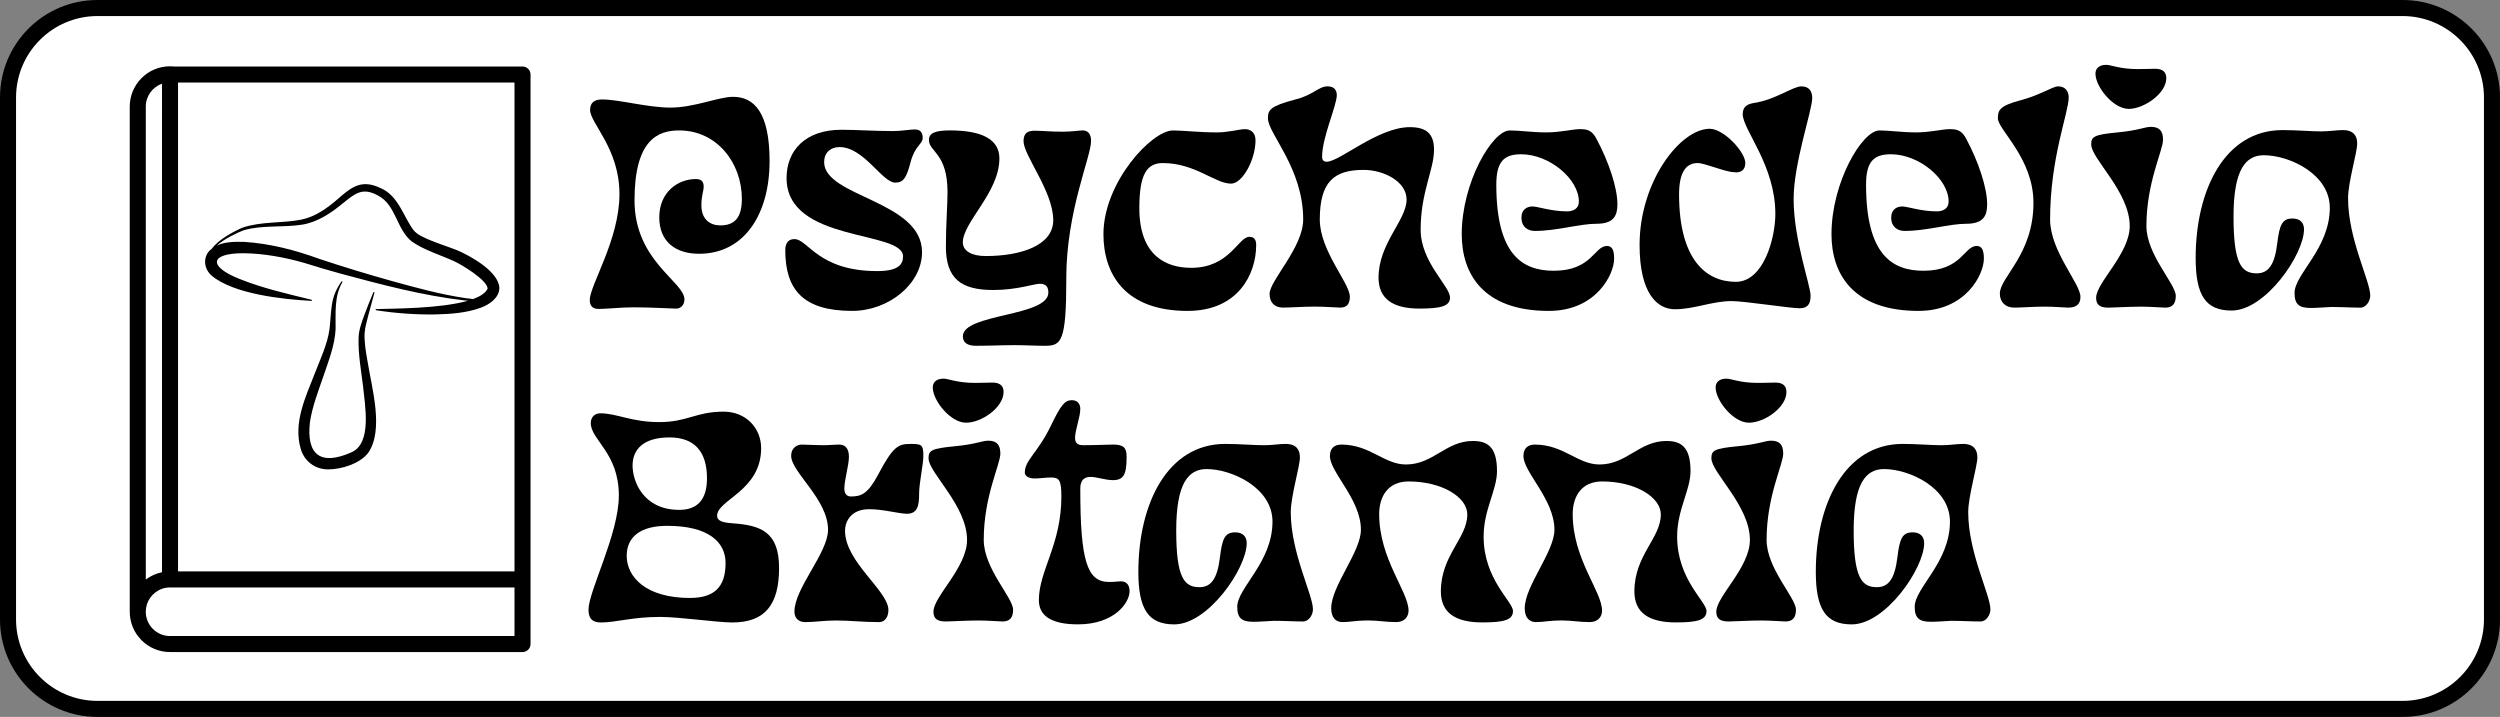 <?xml version="1.0" encoding="UTF-8"?><svg xmlns="http://www.w3.org/2000/svg" viewBox="0 0 1090.63 312.76"><rect x="0" y="0" width="1090.63" height="312.76" fill="#808080" stroke="none"/><defs><style>.d{fill:#fff;}</style></defs><g id="a"/><g id="b"><g id="c"><g><g><rect class="d" x="3.5" y="3.5" width="1083.63" height="305.76" rx="39.02" ry="39.02"/><path d="M1048.11,7c19.58,0,35.52,15.93,35.52,35.52v227.72c0,19.58-15.93,35.52-35.52,35.52H42.52c-19.58,0-35.52-15.93-35.52-35.52V42.52C7,22.93,22.93,7,42.52,7h1005.6m0-7H42.52C19.03,0,0,19.03,0,42.52v227.72c0,23.48,19.03,42.52,42.52,42.52h1005.6c23.48,0,42.52-19.03,42.52-42.52V42.52c0-23.48-19.03-42.52-42.52-42.52h0Z"/></g><g><path d="M92.33,120.25c9.57,8.05,31.15,10.36,43.5,11.01,.29,.02,.36-.45,.06-.5-10.65-2.6-21.34-5.04-31.46-9.1-13.6-5.39-13.1-11.22,1.86-11.19,8.8,.1,17.95,1.78,26.52,4.24,5.22,1.68,10.63,3.23,15.9,4.69,17.77,4.79,35.66,9.54,53.98,11.67,.49,.04,.98,.08,1.47,.12-12.07,3.5-32.83,3.4-40.06,3.65-.3,0-.34,.44-.04,.5,8.53,1.33,17.16,1.96,25.86,1.83,6.6-.17,13.37-.6,19.73-2.89,3.71-1.34,8.08-4.18,8.21-8.65-.3-7.12-12.39-13.86-18.24-16.38-4.13-1.64-8.2-2.9-12.06-4.5-2.74-1.22-5.4-2.18-7.24-4.46-4.32-5.85-6.51-14.77-14.01-18.1-8.32-4.09-12.65-.92-18.89,4.59-4.79,4.14-9.9,7.81-16.1,9.06-8.4,1.61-17.3,.68-25.54,3.47-3.51,1.5-10.41,5.1-13.3,9.12-.37,.29-.74,.6-1.09,.94-3.04,3.26-2.25,8.16,.94,10.86Zm13.88-19.77c8.22-2.41,17.03-1.14,25.5-2.46,6.62-1.03,12.52-4.93,17.51-9.04,5.45-4.37,8.67-7.48,15.55-3.75,8.08,4.06,8.13,14.92,15.02,20.24,5.54,3.77,12.07,5.65,17.9,8.3,3.46,1.46,15.11,8.52,15.02,12.2-.91,1.87-3.18,3.33-6.28,4.48-1.22-.14-2.44-.31-3.61-.43-10.87-1.64-21.5-4.55-32.09-7.49-10.59-2.96-21.12-6.15-31.54-9.64-10.57-3.83-21.48-6.68-32.76-7.37-3.9-.08-8.24-.12-11.87,1.63,3.34-3.01,8.72-5.53,11.65-6.67Z"/><path d="M159.07,145.31c.14-2.49,.93-4.91,1.51-7.38,.9-3.41,1.83-6.83,2.77-10.24,.09-.3-.37-.43-.47-.16-1.36,3.25-2.68,6.51-3.9,9.81-1.22,3.3-2.51,6.71-2.55,10.27-.18,7.08,1.12,14.05,1.97,21.03,.77,7.99,4.03,24.88-5.17,28.71-13.29,5.91-19.66,1.16-18.02-13.22,1.06-6.91,3.66-13.52,5.92-20.12,2.24-6.66,4.93-13.33,5.28-20.45,.09-6.94-.7-14.24,2.96-20.47,.16-.28-.26-.51-.43-.26-2.09,2.96-3.59,6.32-4.14,10.09-.56,3.59-.64,7.19-1.04,10.56-.86,6.55-3.93,12.95-6.35,19.22-4.03,10.38-9.6,21.71-6.19,33.22,1.56,5.26,6.18,8.87,11.96,8.85,5.8-.02,13.73-2.44,17.38-7.14,7.09-10.03,1.56-28.59-.19-39.84-.77-4.23-1.47-8.31-1.33-12.47Z"/><path d="M227.95,29.01H75.91c-.57-.06-1.15-.09-1.74-.09-9.69,0-17.57,7.89-17.57,17.59v220.29s0,.05,0,.07c0,9.7,7.88,17.59,17.57,17.59H227.95c1.93,0,3.5-1.57,3.5-3.5V32.51c0-1.93-1.57-3.5-3.5-3.5Zm-3.5,220.27H77.67V36.01H224.45V249.28ZM63.6,46.51c0-4.61,2.96-8.55,7.07-10V249.63h0c-.61,.13-1.21,.29-1.8,.48-.19,.06-.37,.14-.56,.2-.39,.14-.79,.29-1.17,.45-.22,.09-.42,.2-.63,.3-.34,.17-.68,.34-1,.53-.21,.12-.42,.25-.63,.38-.31,.2-.62,.4-.92,.62-.12,.08-.24,.15-.35,.24V46.51Zm160.84,230.96H74.17c-5.8,0-10.52-4.7-10.57-10.51,0-.05,0-.1,0-.16,0-1.09,.18-2.14,.49-3.13,1.36-4.28,5.37-7.4,10.07-7.4H224.45v21.19Z"/><path d="M319.38,228.26c-4.13-.29-6.55-1-6.55-3.27,0-6.98,19.22-10.82,19.22-29.47,0-8.68-6.55-15.94-16.37-15.94-12.1,0-15.8,4.56-28.05,4.56s-18.51-3.84-25.77-3.84c-2.28,0-4.13,1.57-4.13,4.27,0,7.4,12.24,12.96,12.24,31.6,0,16.8-13.24,41.71-13.24,49.83,0,4.41,2.28,5.55,5.41,5.55,6.69,0,13.67-2.42,25.77-2.42,8.54,0,24.91,2.42,31.6,2.42,14.38,0,20.36-7.97,20.36-23.77s-7.97-18.65-20.5-19.5Zm-27.33-37.44c10.96,0,16.37,6.26,16.37,17.8,0,8.83-3.7,13.81-12.1,13.81-15.66,0-20.36-12.39-20.36-19.36s4.7-12.24,16.09-12.24Zm8.97,70.04c-19.36,0-27.62-9.25-27.62-18.37,0-8.26,5.98-13.1,17.65-13.1,18.08,0,25.48,7.12,25.48,16.23,0,10.82-5.27,15.23-15.52,15.23Z"/><path d="M397.25,193.67c-5.27,0-7.54,.85-14.09,13.24-4.56,8.68-7.54,9.68-11.96,9.68-1.99,0-2.85-1.42-2.85-3.42,0-3.84,1.99-10.11,1.99-13.95,0-3.27-1.42-5.27-4.13-5.27-2.14,0-4.56,.28-7.26,.28-2.85,0-7.26-.28-9.11-.28-2.28,0-4.7,1.57-4.7,4.84,0,7.26,16.09,18.93,16.09,32.32,0,10.11-14.66,25.48-14.66,35.73,0,2.99,1.99,4.56,4.7,4.56,4.27,0,8.11-.71,13.52-.71,6.12,0,11.53,.71,18.65,.71,2.85,0,4.13-2.56,4.13-5.27,0-8.4-18.93-20.93-18.93-34.59,0-3.99,2.56-9.4,10.54-9.4,6.26,0,12.96,1.99,16.51,1.99,4.7,0,5.27-3.84,5.27-8.68s1.85-12.67,1.85-16.66c0-4.84-.85-5.12-5.55-5.12Z"/><path d="M436.4,197.8c0-3.56-1.42-5.55-5.27-5.55-2.71,0-5.41,1.57-14.52,2.42-10.39,1-11.53,1.85-11.53,5.27,0,6.26,16.8,20.64,16.8,35.59,0,12.1-14.66,24.63-14.66,31.32,0,2.99,1.57,4.27,5.41,4.27,2.14,0,8.83-.43,14.24-.43,4.13,0,9.25,.43,10.54,.43,2.99,0,4.56-1.57,4.56-5.12,0-5.27-12.81-17.94-12.81-30.47,0-19.08,7.26-32.89,7.26-37.73Z"/><path d="M437.82,171.03c0-2.56-1.42-4.13-4.84-4.13-1.71,0-4.27,.14-7.55,.14-7.97,0-11.67-1.85-13.81-1.85-3.42,0-4.7,1.85-4.7,3.84,0,5.69,7.69,15.38,14.52,15.38s16.37-6.69,16.37-13.38Z"/><path d="M488.93,253.6c-1.14,0-2.42,.28-5.12,.28-9.54,0-12.53-9.11-12.53-40.72,0-3.7,1.71-5.12,4.55-5.12,2.42,0,6.41,1.42,9.68,1.42,4.7,0,5.98-2.42,5.98-10.25,0-3.99-1.42-5.27-5.98-5.27-1.99,0-7.26,.28-12.81,.28-2.42,0-3.7-.71-3.7-3.27,0-3.27,2.28-8.97,2.28-12.53,0-1.99-1-3.84-3.7-3.84-3.13,0-4.84,2.28-9.11,11.1-5.84,12.1-11.39,14.95-11.39,20.5,0,1.28,1.42,2.56,4.27,2.56,1.85,0,5.27-.43,6.98-.43,3.56,0,4.7,.71,4.7,8.26,0,21.07-9.82,32.32-9.82,45.27,0,7.55,6.69,10.54,17.08,10.54,15.66,0,22.49-9.25,22.49-14.52,0-1.85-.71-4.27-3.84-4.27Z"/><path d="M567.08,199.5c0-3.13-1.42-5.84-6.26-5.84-2.99,0-5.55,.57-9.4,.57-4.56,0-10.68-.57-16.94-.57-25.06,0-37.87,25.91-37.87,55.81,0,16.37,4.41,22.92,15.66,22.92,14.81,0,31.61-24.49,31.61-35.45,0-2.85-1.71-4.7-4.98-4.7-4.41,0-5.69,2.42-6.69,10.82-1.14,9.4-3.84,13.1-8.97,13.1-6.69,0-10.11-4.27-10.11-24.77s5.27-26.76,13.24-26.76c10.96,0,28.76,8.12,28.76,22.92,0,17.8-15.38,28.9-15.38,37.16,0,5.12,2.14,6.55,7.12,6.55,2.56,0,5.69-.29,8.83-.43,4.27,0,8.97,.29,12.81,.29,2.42,0,4.27-2.85,4.27-5.27,0-6.41-9.68-24.63-9.68-42.42,0-6.98,3.99-19.93,3.99-23.92Z"/><path d="M653.07,205.48c0-10.82-4.41-13.1-10.54-13.1-11.82,0-17.23,10.25-29.18,10.25-9.54,0-15.66-8.68-28.19-8.68-2.99,0-4.98,1.57-4.98,4.98,0,7.12,13.52,18.93,13.52,32.17,0,9.68-12.96,24.49-12.96,34.31,0,3.99,1.99,5.98,4.84,5.98,3.84,0,5.27-.71,11.67-.71,3.84,0,7.4,.71,11.82,.71,3.7,0,5.41-2.42,5.41-4.98,0-8.4-12.81-22.49-12.81-42.14,0-7.69,3.84-14.24,12.81-14.24,14.52,0,25.63,6.83,25.63,14.38,0,10.39-11.53,17.79-11.53,33.6,0,9.25,6.26,13.52,18.08,13.52,9.68,0,13.38-1.14,13.38-4.98,0-4.13-12.81-13.81-12.81-32.46,0-11.82,5.84-20.22,5.84-28.62Z"/><path d="M737.49,205.48c0-10.82-4.41-13.1-10.54-13.1-11.82,0-17.23,10.25-29.18,10.25-9.54,0-15.66-8.68-28.19-8.68-2.99,0-4.98,1.57-4.98,4.98,0,7.12,13.52,18.93,13.52,32.17,0,9.68-12.96,24.49-12.96,34.31,0,3.99,1.99,5.98,4.84,5.98,3.84,0,5.27-.71,11.67-.71,3.84,0,7.4,.71,11.82,.71,3.7,0,5.41-2.42,5.41-4.98,0-8.4-12.81-22.49-12.81-42.14,0-7.69,3.84-14.24,12.81-14.24,14.52,0,25.63,6.83,25.63,14.38,0,10.39-11.53,17.79-11.53,33.6,0,9.25,6.26,13.52,18.08,13.52,9.68,0,13.38-1.14,13.38-4.98,0-4.13-12.81-13.81-12.81-32.46,0-11.82,5.84-20.22,5.84-28.62Z"/><path d="M777.92,197.8c0-3.56-1.42-5.55-5.27-5.55-2.71,0-5.41,1.57-14.52,2.42-10.39,1-11.53,1.85-11.53,5.27,0,6.26,16.8,20.64,16.8,35.59,0,12.1-14.66,24.63-14.66,31.32,0,2.99,1.57,4.27,5.41,4.27,2.14,0,8.83-.43,14.24-.43,4.13,0,9.25,.43,10.54,.43,2.99,0,4.56-1.57,4.56-5.12,0-5.27-12.81-17.94-12.81-30.47,0-19.08,7.26-32.89,7.26-37.73Z"/><path d="M779.34,171.03c0-2.56-1.42-4.13-4.84-4.13-1.71,0-4.27,.14-7.55,.14-7.97,0-11.67-1.85-13.81-1.85-3.42,0-4.7,1.85-4.7,3.84,0,5.69,7.69,15.38,14.52,15.38s16.37-6.69,16.37-13.38Z"/><path d="M862.62,199.5c0-3.13-1.42-5.84-6.26-5.84-2.99,0-5.55,.57-9.4,.57-4.56,0-10.68-.57-16.94-.57-25.06,0-37.87,25.91-37.87,55.81,0,16.37,4.41,22.92,15.66,22.92,14.81,0,31.61-24.49,31.61-35.45,0-2.85-1.71-4.7-4.98-4.7-4.41,0-5.69,2.42-6.69,10.82-1.14,9.4-3.84,13.1-8.97,13.1-6.69,0-10.11-4.27-10.11-24.77s5.27-26.76,13.24-26.76c10.96,0,28.76,8.12,28.76,22.92,0,17.8-15.38,28.9-15.38,37.16,0,5.12,2.14,6.55,7.12,6.55,2.56,0,5.69-.29,8.83-.43,4.27,0,8.97,.29,12.81,.29,2.42,0,4.27-2.85,4.27-5.27,0-6.41-9.68-24.63-9.68-42.42,0-6.98,3.99-19.93,3.99-23.92Z"/><path d="M261.15,134.78c3.42,0,9.82-.71,15.09-.71,7.54,0,17.51,.57,18.79,.57,1.99,0,3.56-1.71,3.56-3.99,0-7.83-21.78-16.66-21.78-43.28s10.39-30.47,19.5-30.47c16.37,0,27.33,14.09,27.33,29.9,0,8.11-3.13,11.53-9.4,11.53-4.27,0-8.26-2.42-8.26-8.83,0-4.27,1-5.98,1-8.12,0-2.42-1.28-3.27-3.42-3.27-7.97,0-15.95,5.84-15.95,16.66s7.26,15.94,17.37,15.94c19.79,0,30.75-17.37,30.75-40.43,0-21.35-6.83-28.04-15.94-28.04-6.41,0-16.8,4.7-27.33,4.7-9.97,0-22.35-3.56-29.9-3.56-3.7,0-5.13,1.85-5.13,4.56,0,5.84,12.81,16.8,12.81,36.73s-12.96,39.72-12.96,46.27c0,2.99,1.85,3.84,3.84,3.84Z"/><path d="M382.73,118.26c-25.91,0-30.18-13.95-36.16-13.95-2.28,0-3.99,1.28-3.99,4.84,0,17.23,7.83,26.48,29.19,26.48,15.94,0,30.47-11.82,30.47-25.63,0-22.49-42.71-24.06-42.71-39.29,0-3.99,2.71-6.55,6.69-6.55,10.68,0,18.65,15.52,24.34,15.52,3.7,0,4.98-2.42,6.69-8.97,1.85-7.12,5.27-7.83,5.27-10.54,0-1.99-.71-3.7-3.42-3.7-2.14,0-5.84,.71-9.4,.71-8.4,0-15.95-.57-22.64-.57-15.66,0-23.92,8.97-23.92,21.07,0,28.33,50.82,22.64,50.82,34.17,0,3.56-2.13,6.41-11.25,6.41Z"/><path d="M465.16,121.53c0-29.47,10.82-52.96,10.82-60.08,0-3.27-1.57-4.56-3.7-4.56-1.14,0-4.98,.57-8.68,.57-5.12,0-9.25-.43-12.24-.43s-4.84,1-4.84,4.56c0,6.26,12.96,21.92,12.96,34.45,0,11.25-14.52,15.66-29.47,15.66-5.98,0-9.97-2.14-9.97-5.98,0-8.83,15.95-21.78,15.95-36.59,0-8.4-7.69-12.24-21.64-12.24-6.55,0-9.11,1.28-9.11,4.13,0,5.27,8.12,5.69,8.12,22.78,0,5.7-.71,14.09-.71,23.78,0,13.95,6.55,18.93,20.64,18.93,10.54,0,17.65-2.71,20.36-2.71,2.85,0,3.7,1.57,3.7,3.84,0,10.54-37.3,9.11-37.3,19.08,0,2.42,1.57,4.13,5.7,4.13,5.41,0,11.39-.28,16.94-.28,4.41,0,8.83,.28,13.24,.28,7.12,0,9.25-1.85,9.25-29.33Z"/><path d="M518.11,135.63c22.07,0,29.9-16.09,29.9-28.76,0-2.42-1-3.56-2.99-3.56-4.84,0-8.54,13.53-25.34,13.53-10.68,0-22.64-4.98-22.64-26.05,0-14.81,3.27-19.65,10.25-19.65,14.09,0,22.78,8.97,29.75,8.97,4.98,0,10.68-10.39,10.68-18.93,0-3.7-2.56-4.84-4.56-4.84-2.56,0-7.12,1.42-12.24,1.42-7.97,0-14.66-.85-19.22-.85-9.25,0-30.32,22.64-30.32,45.27,0,17.23,9.25,33.46,36.73,33.46Z"/><path d="M588.86,129.36c0-5.84-13.1-19.93-13.1-33.6,0-16.51,6.26-21.64,19.08-21.64,8.97,0,18.79,5.12,18.79,12.95,0,8.97-12.24,19.08-12.24,34.03,0,9.25,6.26,13.52,17.8,13.52,9.68,0,13.38-1.14,13.38-4.84,0-4.98-12.81-15.38-12.81-29.61,0-16.37,5.84-26.05,5.84-34.88,0-6.98-3.42-9.82-10.54-9.82-13.95,0-30.61,15.09-36.3,15.09-1.14,0-1.99-.57-1.99-2.14,0-8.54,6.41-22.35,6.41-26.91,0-1.99-1-3.84-3.99-3.84-3.99,0-6.41,3.84-13.95,5.69-11.39,2.99-12.1,4.7-12.1,8.26,0,6.69,15.38,21.64,15.38,44.13,0,12.24-14.66,26.62-14.66,32.46,0,3.7,2.14,5.98,5.84,5.98,2.85,0,8.97-.43,13.81-.43,4.41,0,9.82,.43,11.1,.43,2.85,0,4.27-1.42,4.27-4.84Z"/><path d="M675.7,135.63c20.64,0,28.47-15.95,28.47-22.78,0-3.7-.85-5.55-3.13-5.55-5.55,0-6.55,10.82-23.21,10.82-13.81,0-25.06-7.12-25.06-37.58,0-9.96,3.27-13.24,10.82-13.24,12.39,0,25.2,10.82,25.2,20.64,0,3.13-2.56,4.27-5.12,4.27-6.98,0-12.81-2.14-15.09-2.14-2.71,0-4.84,1.57-4.84,4.84,0,4.27,2.99,5.84,5.84,5.84,9.68,0,19.36-3.13,26.91-3.13s9.11-3.56,9.11-8.54c0-7.12-3.7-18.36-9.11-28.47-1.99-3.84-4.13-4.27-7.26-4.27s-8.54,1.42-14.52,1.42c-6.41,0-11.67-.85-16.09-.85-7.55,0-20.93,22.64-20.93,45.27,0,17.23,9.25,33.46,38.01,33.46Z"/><path d="M785.89,37.68c-3.84,0-11.25,5.84-20.79,7.26-2.56,.43-4.84,1.42-4.84,4.84,0,6.83,14.24,22.21,14.24,43.56,0,10.54-5.12,29.61-17.23,29.61-13.1,0-24.77-9.82-24.77-38.15,0-10.25,3.42-13.67,8.11-13.67,3.13,0,12.24,3.99,15.95,3.99,2.85,.43,4.84-1,4.84-3.99,0-4.84-9.4-14.95-15.52-14.95-12.81,0-30.61,22.92-30.61,50.68,0,20.93,7.55,28.05,15.38,28.05,8.54,0,16.23-3.56,24.77-3.56,5.69,0,25.48,3.13,29.61,3.13,3.56,0,4.84-1.85,4.84-5.41,0-4.7-7.4-24.49-7.4-42.28,0-15.52,8.12-38.72,8.12-43.99,0-2.71-1.14-5.12-4.7-5.12Z"/><path d="M837,135.63c20.64,0,28.47-15.95,28.47-22.78,0-3.7-.85-5.55-3.13-5.55-5.55,0-6.55,10.82-23.21,10.82-13.81,0-25.06-7.12-25.06-37.58,0-9.96,3.27-13.24,10.82-13.24,12.39,0,25.2,10.82,25.2,20.64,0,3.13-2.56,4.27-5.12,4.27-6.98,0-12.81-2.14-15.09-2.14-2.71,0-4.84,1.57-4.84,4.84,0,4.27,2.99,5.84,5.84,5.84,9.68,0,19.36-3.13,26.91-3.13s9.11-3.56,9.11-8.54c0-7.12-3.7-18.36-9.11-28.47-1.99-3.84-4.13-4.27-7.26-4.27s-8.54,1.42-14.52,1.42c-6.41,0-11.67-.85-16.09-.85-7.55,0-20.93,22.64-20.93,45.27,0,17.23,9.25,33.46,38.01,33.46Z"/><path d="M902.48,42.52c0-2.42-1.28-4.84-4.56-4.84-2.56,0-7.83,3.84-16.66,6.12-9.11,2.42-9.68,4.41-9.68,7.83,0,4.98,15.52,17.37,15.52,36.87,0,22.64-14.66,32.32-14.66,39.58,0,3.7,2.42,6.12,6.26,6.12,2.85,0,8.68-.43,13.38-.43,3.99,0,8.97,.43,10.11,.43,3.56,0,5.41-1.42,5.41-4.7,0-5.84-13.24-19.93-13.24-33.74,0-27.05,8.11-46.55,8.11-53.24Z"/><path d="M943.62,60.89c0-3.56-1.42-5.55-5.27-5.55-2.71,0-5.41,1.57-14.52,2.42-10.39,1-11.53,1.85-11.53,5.27,0,6.26,16.8,20.64,16.8,35.59,0,12.1-14.66,24.63-14.66,31.32,0,2.99,1.57,4.27,5.41,4.27,2.14,0,8.83-.43,14.24-.43,4.13,0,9.25,.43,10.54,.43,2.99,0,4.56-1.57,4.56-5.12,0-5.27-12.81-17.94-12.81-30.47,0-19.08,7.26-32.89,7.26-37.73Z"/><path d="M928.68,47.51c6.55,0,16.37-6.69,16.37-13.38,0-2.56-1.42-4.13-4.84-4.13-1.71,0-4.27,.14-7.55,.14-7.97,0-11.67-1.85-13.81-1.85-3.42,0-4.7,1.85-4.7,3.84,0,5.69,7.69,15.38,14.52,15.38Z"/><path d="M1024.34,86.51c0-6.98,3.99-19.93,3.99-23.92,0-3.13-1.42-5.84-6.26-5.84-2.99,0-5.55,.57-9.4,.57-4.56,0-10.68-.57-16.94-.57-25.06,0-37.87,25.91-37.87,55.81,0,16.37,4.41,22.92,15.66,22.92,14.81,0,31.61-24.49,31.61-35.45,0-2.85-1.71-4.7-4.98-4.7-4.41,0-5.69,2.42-6.69,10.82-1.14,9.4-3.84,13.1-8.97,13.1-6.69,0-10.11-4.27-10.11-24.77s5.27-26.76,13.24-26.76c10.96,0,28.76,8.12,28.76,22.92,0,17.8-15.38,28.9-15.38,37.16,0,5.12,2.14,6.55,7.12,6.55,2.56,0,5.69-.29,8.83-.43,4.27,0,8.97,.29,12.81,.29,2.42,0,4.27-2.85,4.27-5.27,0-6.41-9.68-24.63-9.68-42.42Z"/></g></g></g></g></svg>